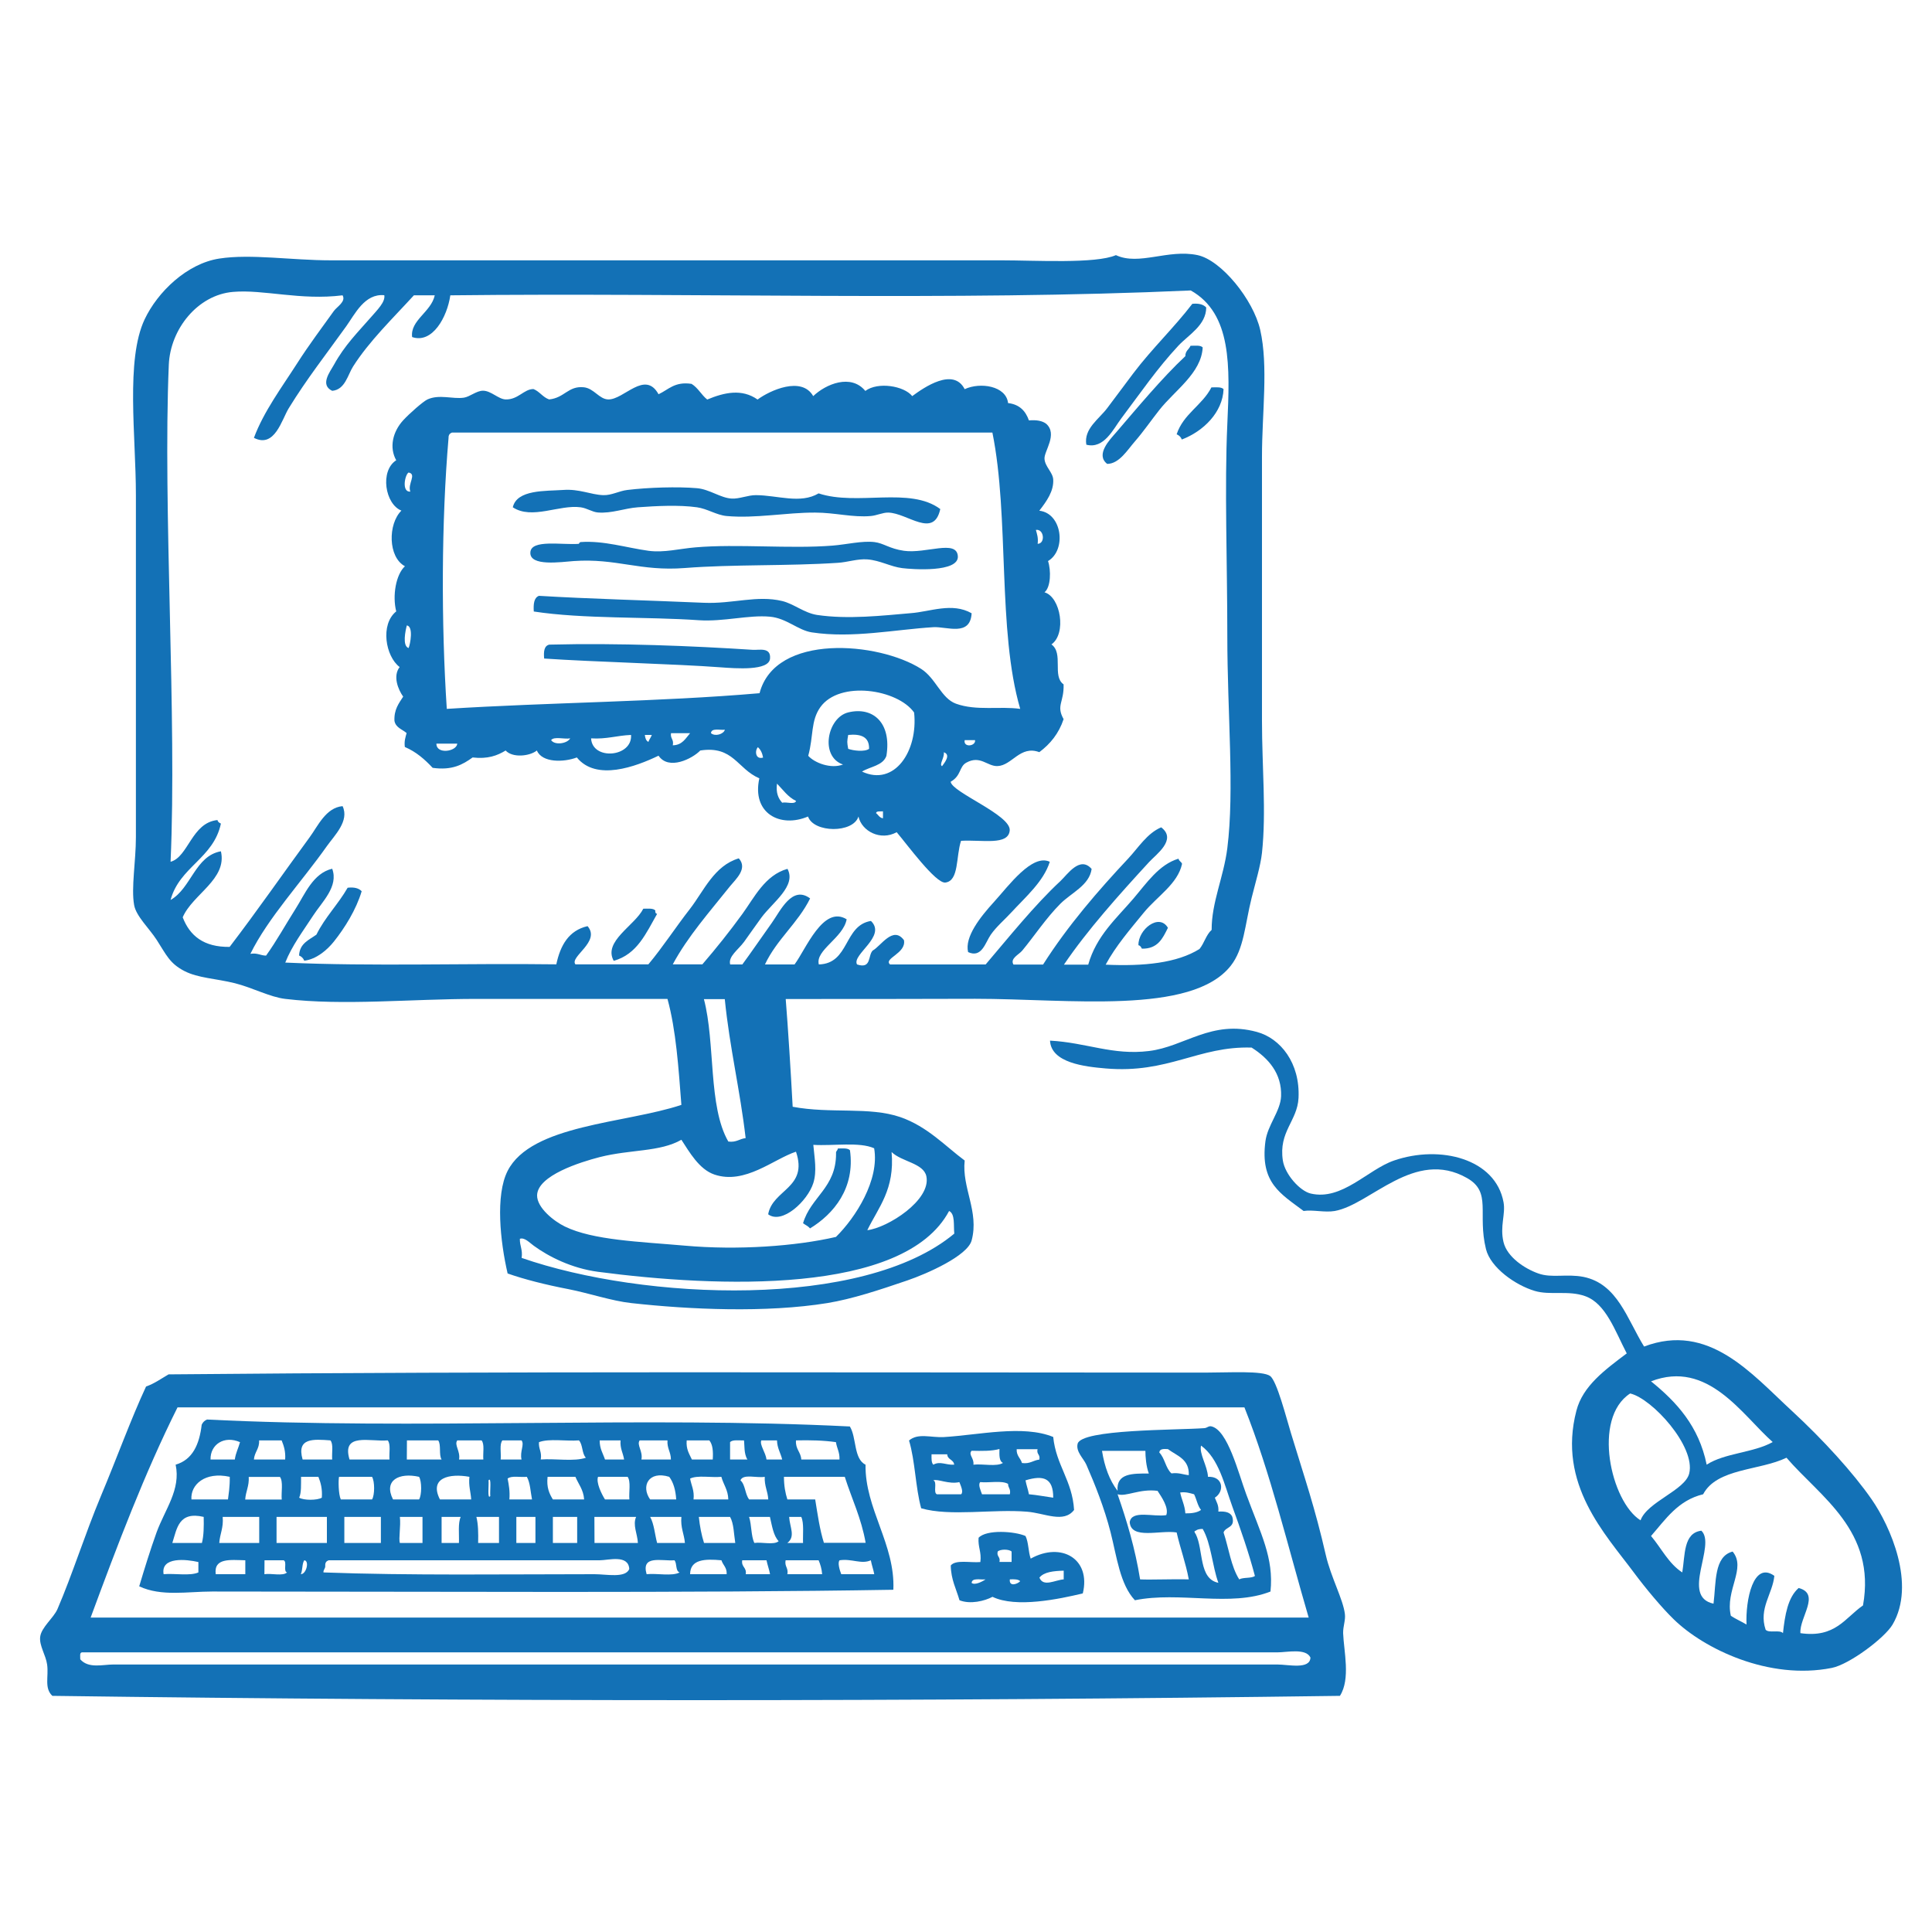 <?xml version="1.0" encoding="utf-8"?>
<!-- Generator: Adobe Illustrator 23.0.6, SVG Export Plug-In . SVG Version: 6.00 Build 0)  -->
<svg version="1.1" id="s" xmlns="http://www.w3.org/2000/svg" xmlns:xlink="http://www.w3.org/1999/xlink" x="0px" y="0px"
	 viewBox="0 0 175 175" style="enable-background:new 0 0 175 175;" xml:space="preserve">
<style type="text/css">
	.st0{fill-rule:evenodd;clip-rule:evenodd;fill:#1371B6;}
</style>
<g>
	<path class="st0" d="M71.17,90.49c0.21,2.63,0.46,6.57,0.63,9.76c3.45,0.65,6.95-0.03,9.76,0.94c2.45,0.85,4.08,2.64,5.82,3.93
		c-0.27,2.48,1.33,4.62,0.63,7.24c-0.38,1.4-4.03,3.01-5.82,3.62c-2.55,0.87-4.99,1.68-7.24,2.05c-5.54,0.9-12.49,0.59-17.79,0
		c-1.74-0.19-3.79-0.89-5.67-1.26c-2.08-0.4-4.01-0.89-5.51-1.42c-0.67-2.89-1.12-7.09,0-9.29c2.14-4.21,10.67-4.29,15.74-5.98
		c-0.26-3.36-0.48-6.76-1.26-9.6c-5.63,0-11.5,0-17.31,0c-5.93,0-12.05,0.63-17.31,0c-1.38-0.16-2.97-1.02-4.56-1.42
		c-1.74-0.43-3.32-0.46-4.57-1.1c-1.35-0.7-1.63-1.45-2.52-2.83c-0.68-1.05-1.86-2.14-2.04-3.15c-0.28-1.55,0.16-3.97,0.16-6.14
		c0-10.17,0-20.74,0-31.01c0-5.34-0.94-12.23,0.79-15.9c1.17-2.48,3.83-5.06,6.77-5.51c2.85-0.44,6.57,0.16,10.07,0.16
		c20.26,0,40.03,0,60.75,0c3.08,0,8.56,0.33,10.39-0.47c2.1,0.98,4.72-0.57,7.4,0c2.15,0.46,5.04,4.03,5.67,6.77
		c0.75,3.29,0.16,7.53,0.16,11.49c0,7.75,0,16.15,0,23.92c0,4.14,0.4,8.24,0,11.96c-0.13,1.19-0.59,2.68-0.94,4.09
		c-0.61,2.44-0.68,4.61-1.89,6.14c-3.54,4.49-14.68,2.99-23.14,2.99C82.53,90.49,76.79,90.49,71.17,90.49z M40.79,26.75
		c-0.28,1.96-1.62,4.41-3.46,3.78c-0.19-1.52,1.72-2.26,2.05-3.78c-0.63,0-1.26,0-1.89,0c-1.91,2.09-4.04,4.14-5.51,6.45
		c-0.48,0.75-0.72,2.1-1.89,2.2c-1.13-0.54-0.21-1.7,0.16-2.36c0.97-1.77,2.16-2.94,3.3-4.25c0.62-0.71,1.37-1.44,1.26-2.05
		c-1.78-0.17-2.65,1.7-3.46,2.83c-1.8,2.51-3.59,4.79-5.19,7.4C25.52,38,24.89,40.63,23,39.66c0.9-2.41,2.53-4.58,3.93-6.77
		c1.04-1.63,2.28-3.28,3.31-4.72c0.28-0.39,1.12-0.85,0.79-1.42c-3.81,0.48-7.17-0.55-9.92-0.31c-3.21,0.27-5.69,3.38-5.82,6.61
		c-0.55,13,0.75,32.03,0.16,45.01c1.61-0.43,1.91-3.55,4.25-3.78c0.03,0.18,0.17,0.25,0.31,0.32c-0.67,3.16-3.75,3.91-4.56,6.92
		c1.88-1.07,2.22-3.99,4.56-4.41c0.59,2.54-2.57,3.89-3.46,5.98c0.64,1.67,1.9,2.71,4.25,2.68c2.48-3.24,4.87-6.69,7.24-9.92
		c0.76-1.03,1.47-2.69,2.99-2.83c0.64,1.34-0.74,2.66-1.42,3.62c-2.3,3.26-5.33,6.5-6.93,9.76c0.63-0.11,0.9,0.15,1.42,0.16
		c0.95-1.32,1.76-2.8,2.68-4.25c0.83-1.3,1.57-3.21,3.31-3.62c0.6,1.61-0.93,3.01-1.73,4.25c-0.91,1.4-1.92,2.73-2.52,4.25
		c7.87,0.36,16.42,0.05,24.55,0.16c0.37-1.73,1.13-3.07,2.83-3.46c1.22,1.4-1.65,2.77-1.1,3.46c2.21,0,4.41,0,6.61,0
		c1.33-1.59,2.46-3.35,3.78-5.04c1.25-1.62,2.18-3.9,4.41-4.56c0.84,0.93-0.29,1.9-0.79,2.52c-1.85,2.32-3.83,4.55-5.19,7.08
		c0.89,0,1.78,0,2.68,0c1.25-1.45,2.45-2.95,3.62-4.56c1.09-1.5,2.05-3.52,4.09-4.09c0.83,1.55-1.33,3.02-2.36,4.41
		c-0.54,0.73-1.08,1.53-1.57,2.2c-0.53,0.72-1.46,1.33-1.26,2.05c0.37,0,0.74,0,1.1,0c0.75-1.01,1.73-2.45,2.68-3.78
		c0.77-1.08,1.83-3.42,3.46-2.2c-1.11,2.25-3.02,3.7-4.09,5.98c0.89,0,1.78,0,2.68,0c1.02-1.36,2.59-5.4,4.72-4.09
		c-0.31,1.69-2.86,2.79-2.52,4.09c2.8-0.08,2.24-3.54,4.72-3.94c1.45,1.39-1.76,3.05-1.26,3.94c1.33,0.44,0.97-0.81,1.42-1.26
		c0.74-0.4,1.84-2.28,2.83-0.94c0.23,1.2-1.88,1.65-1.26,2.2c2.89,0,5.77,0,8.66,0c2.02-2.37,4.44-5.39,6.77-7.55
		c0.64-0.6,1.77-2.32,2.83-1.1c-0.21,1.49-1.83,2.15-2.83,3.15c-1.29,1.29-2.41,2.99-3.46,4.25c-0.31,0.37-1.12,0.71-0.79,1.26
		c0.89,0,1.78,0,2.68,0c2.25-3.54,5.01-6.72,7.71-9.6c0.91-0.97,1.71-2.29,2.99-2.83c1.46,1.11-0.46,2.45-1.1,3.15
		c-2.73,2.97-5.6,6.17-7.71,9.29c0.74,0,1.47,0,2.2,0c0.74-2.62,2.56-4.19,4.09-5.98c1.18-1.38,2.32-3.1,4.09-3.62
		c0.04,0.23,0.26,0.27,0.32,0.47c-0.39,1.82-2.26,2.94-3.46,4.41c-1.25,1.53-2.54,3.02-3.46,4.72c3.46,0.16,6.47-0.15,8.5-1.42
		c0.43-0.52,0.6-1.29,1.1-1.73c-0.01-2.5,1.09-4.78,1.42-7.4c0.66-5.25,0-12.31,0-19.2c0-6.64-0.26-13.53,0-19.2
		c0.24-5.26,0.41-10.02-3.31-12.12C86.34,27.28,63.05,26.5,40.79,26.75z M65.97,103.4c0.73,0.1,1.01-0.25,1.57-0.31
		c-0.5-4.33-1.45-8.2-1.89-12.59c-0.63,0-1.26,0-1.89,0C64.81,94.49,64.13,100.21,65.97,103.4z M64.71,106.39
		c-1.39-0.47-2.28-2.07-2.99-3.15c-1.96,1.12-4.6,0.86-7.4,1.57c-1.74,0.45-5.63,1.66-5.67,3.46c-0.02,1.13,1.54,2.36,2.52,2.83
		c2.55,1.24,6.76,1.37,10.86,1.73c4.82,0.43,10.07,0.05,13.69-0.79c1.78-1.75,3.96-5.16,3.46-8.03c-1.34-0.6-3.68-0.2-5.51-0.31
		c0.11,1.22,0.34,2.38,0,3.46c-0.52,1.64-2.83,3.78-4.09,2.83c0.41-2.26,3.64-2.37,2.52-5.67
		C70.08,104.98,67.48,107.33,64.71,106.39z M78.56,111.43c1.83-0.21,5.8-2.72,5.35-4.88c-0.25-1.2-2.24-1.31-3.15-2.2
		C81.06,107.73,79.58,109.34,78.56,111.43z M54.17,115.2c-2.41-0.32-4.49-1.39-5.82-2.36c-0.38-0.27-0.83-0.78-1.26-0.63
		c-0.02,0.65,0.27,0.98,0.16,1.73c11.07,3.85,30.92,4.7,39.19-2.2c-0.08-0.76,0.09-1.77-0.47-2.05
		C81.9,117.33,64.89,116.61,54.17,115.2z"/>
	<path class="st0" d="M109.26,27.85c-0.01,1.61-1.58,2.46-2.52,3.46c-1.92,2.06-3.4,4.23-5.19,6.61c-0.7,0.93-1.55,2.78-3.15,2.36
		c-0.25-1.45,1.17-2.34,1.89-3.31c0.79-1.04,1.58-2.12,2.36-3.15c1.71-2.26,3.67-4.11,5.35-6.3C108.6,27.46,109,27.58,109.26,27.85z
		"/>
	<path class="st0" d="M108.94,31.47c-0.12,2.33-2.54,3.9-3.93,5.67c-0.72,0.91-1.45,1.97-2.2,2.83c-0.69,0.79-1.43,2.04-2.52,2.05
		c-1.09-0.84,0.25-2.21,0.79-2.83c1.9-2.21,4.2-4.98,6.29-6.93c-0.01-0.48,0.33-0.61,0.47-0.94
		C108.26,31.32,108.74,31.25,108.94,31.47z"/>
	<path class="st0" d="M110.83,35.25c-0.08,2.1-1.83,3.82-3.78,4.56c-0.09-0.23-0.25-0.38-0.47-0.47c0.61-1.85,2.31-2.62,3.15-4.25
		C110.15,35.09,110.63,35.03,110.83,35.25z"/>
	<path class="st0" d="M85.17,46.11c-0.59,2.71-2.98,0.35-4.72,0.32c-0.48-0.01-1.06,0.27-1.57,0.31c-1.62,0.15-3.26-0.31-5.04-0.31
		c-2.64-0.01-5.41,0.55-8.03,0.31c-0.93-0.09-1.74-0.66-2.68-0.79c-1.63-0.23-3.69-0.12-5.35,0c-1.23,0.09-2.36,0.57-3.62,0.47
		c-0.52-0.04-0.98-0.39-1.57-0.47c-1.93-0.26-4.41,1.15-6.14,0c0.37-1.62,2.97-1.46,4.56-1.57c1.46-0.11,2.51,0.43,3.62,0.47
		c0.77,0.03,1.43-0.38,2.2-0.47c1.89-0.23,4.56-0.31,6.3-0.16c1.15,0.1,2.14,0.89,3.15,0.94c0.7,0.04,1.48-0.32,2.2-0.31
		c1.95,0.01,4.02,0.82,5.67-0.16C77.64,45.85,82.41,44.05,85.17,46.11z"/>
	<path class="st0" d="M52.44,49.26c-0.02,0,0.06-0.15,0.16-0.16c2.07-0.15,4.17,0.52,6.14,0.79c1.42,0.19,2.8-0.19,4.25-0.31
		c3.79-0.33,8.59,0.15,12.43-0.16c1.26-0.1,2.67-0.45,3.78-0.32c0.85,0.1,1.35,0.6,2.68,0.79c2,0.28,4.75-1.04,4.88,0.47
		c0.14,1.53-4.17,1.21-5.04,1.1c-1.05-0.13-2-0.7-3.15-0.79c-0.89-0.07-1.81,0.26-2.68,0.31c-4.49,0.3-9.52,0.13-13.85,0.47
		c-4.06,0.32-6.2-0.9-10.07-0.63c-1.13,0.08-4.02,0.52-3.93-0.79C48.11,48.83,50.91,49.38,52.44,49.26z"/>
	<path class="st0" d="M88.01,55.55c-0.12,2.14-2.25,1.19-3.46,1.26c-3.47,0.21-7.34,1.03-11.02,0.47c-1.24-0.19-2.28-1.28-3.78-1.42
		c-1.93-0.18-4.2,0.47-6.45,0.32c-4.69-0.33-10.46-0.1-14.95-0.79c-0.04-0.67,0.01-1.25,0.47-1.42c4.4,0.27,10.16,0.42,14.95,0.63
		c2.61,0.11,4.79-0.71,7.08-0.16c1.04,0.25,2,1.08,3.15,1.26c2.81,0.42,5.93,0.06,8.5-0.16C84.26,55.41,86.24,54.54,88.01,55.55z"/>
	<path class="st0" d="M49.76,58.39c6.3-0.16,13.02,0.12,18.42,0.47c0.57,0.04,1.66-0.27,1.57,0.79c-0.09,1.13-3.06,0.9-4.56,0.79
		c-3.82-0.29-11.55-0.49-15.9-0.79C49.23,59.01,49.29,58.49,49.76,58.39z"/>
	<path class="st0" d="M95.09,78.06c-0.56,1.79-2.23,3.22-3.46,4.56c-0.6,0.66-1.37,1.3-1.89,2.05c-0.49,0.71-0.81,2.14-2.05,1.57
		c-0.33-1.38,1.11-3.19,2.36-4.56C91.36,80.24,93.49,77.3,95.09,78.06z"/>
	<path class="st0" d="M32.76,80.73c-0.5,1.67-1.53,3.32-2.52,4.56c-0.59,0.74-1.57,1.6-2.68,1.73c-0.09-0.23-0.25-0.38-0.47-0.47
		c0.05-1.1,0.9-1.41,1.57-1.89c0.78-1.58,1.97-2.75,2.83-4.25C32.1,80.34,32.51,80.46,32.76,80.73z"/>
	<path class="st0" d="M59.36,82.47c-0.03,0.18,0.03,0.28,0.16,0.31c-0.99,1.73-1.8,3.66-3.93,4.25c-0.98-1.76,1.91-3.19,2.68-4.72
		C58.68,82.31,59.16,82.25,59.36,82.47z"/>
	<path class="st0" d="M105.79,84.04c-0.47,0.95-0.91,1.92-2.36,1.89c-0.07-0.14-0.14-0.28-0.31-0.31
		C103.08,84.2,104.99,82.68,105.79,84.04z"/>
	<path class="st0" d="M148.92,121.97c5.86-2.22,9.72,2.45,13.38,5.82c2.84,2.62,5.57,5.62,7.24,8.03c1.67,2.41,4.03,7.68,1.89,11.33
		c-0.71,1.21-3.92,3.62-5.51,3.93c-5.69,1.13-11.58-1.73-14.32-4.41c-1.07-1.04-2.52-2.77-3.62-4.25
		c-2.56-3.45-6.93-7.97-5.19-14.64c0.58-2.25,2.6-3.71,4.56-5.19c-1.06-2.03-1.89-4.53-3.78-5.19c-1.52-0.54-3.16-0.05-4.56-0.47
		c-1.77-0.53-3.99-2.11-4.41-3.78c-0.8-3.25,0.56-5.16-1.73-6.45c-4.75-2.69-8.71,2.4-11.96,2.99c-0.91,0.16-1.99-0.13-2.83,0
		c-2.07-1.56-3.95-2.54-3.46-6.3c0.19-1.48,1.36-2.72,1.42-4.09c0.08-2.06-1.15-3.45-2.67-4.41c-4.82-0.15-7.54,2.38-13.22,1.89
		c-1.88-0.16-4.94-0.5-5.04-2.52c3.33,0.18,5.67,1.35,8.97,0.94c3.22-0.39,5.65-2.85,9.76-1.73c2.15,0.58,3.93,2.82,3.78,5.98
		c-0.1,2.09-1.82,3.05-1.42,5.67c0.2,1.27,1.55,2.76,2.52,2.99c2.85,0.67,5.16-2.17,7.55-2.99c4.19-1.44,9.2-0.16,9.92,3.78
		c0.2,1.1-0.35,2.17,0,3.62c0.33,1.34,1.9,2.39,3.15,2.83c1.23,0.44,2.54,0.01,4.09,0.31C146.52,116.29,147.38,119.48,148.92,121.97
		z M149.55,125.12c2.32,1.88,4.33,4.06,5.04,7.55c1.62-1.06,4.27-1.08,5.98-2.05C157.8,128.17,154.71,123.13,149.55,125.12z
		 M153.01,133.46c0.59-2.44-3.36-6.78-5.35-7.24c-3.46,2.24-1.75,9.81,0.94,11.49C149.21,136.03,152.64,134.99,153.01,133.46z
		 M168.75,145.42c1.21-6.77-3.88-9.83-6.93-13.38c-2.44,1.18-6.3,0.94-7.55,3.31c-2.28,0.55-3.4,2.27-4.72,3.78
		c0.94,1.11,1.59,2.5,2.83,3.3c0.26-1.57,0.09-3.58,1.73-3.78c1.38,1.32-1.91,5.97,1.1,6.61c0.24-1.91,0.03-4.28,1.73-4.72
		c1.27,1.52-0.7,3.5-0.16,5.82c0.44,0.29,0.95,0.51,1.42,0.79c-0.1-2.18,0.6-5.79,2.52-4.41c-0.16,1.64-1.44,2.95-0.79,4.88
		c0.29,0.34,1.29-0.03,1.57,0.31c0.18-1.65,0.44-3.23,1.42-4.09c2.02,0.53,0.06,2.66,0.16,4.09
		C166.26,148.39,167.13,146.53,168.75,145.42z"/>
	<path class="st0" d="M76.99,104.19c0.48,3.43-1.47,5.77-3.62,7.08c-0.16-0.21-0.42-0.31-0.63-0.47c0.7-2.39,2.99-3.2,2.99-6.3
		c-0.04-0.25,0.15-0.27,0.16-0.47C76.31,104.03,76.79,103.97,76.99,104.19z"/>
	<path class="st0" d="M121.37,153.61c-38.07,0.52-78.39,0.52-116.63,0c-0.75-0.71-0.32-1.74-0.47-2.83
		c-0.12-0.87-0.73-1.72-0.63-2.52c0.11-0.87,1.23-1.72,1.57-2.52c1.34-3.11,2.48-6.76,3.93-10.23c1.45-3.45,2.7-6.93,4.09-9.92
		c0.77-0.27,1.38-0.72,2.04-1.1c30.57-0.29,62.51-0.16,93.96-0.16c2.1,0,5.14-0.19,5.82,0.31c0.61,0.45,1.45,3.75,1.89,5.19
		c1.27,4.17,2.16,6.7,3.15,11.02c0.47,2.04,1.57,4.01,1.73,5.35c0.07,0.56-0.17,1.09-0.16,1.73
		C121.72,149.55,122.35,152.08,121.37,153.61z M8.21,146.52c36.78,0,73.56,0,110.33,0c-1.88-6.41-3.46-13.12-5.82-19.04
		c-32.21,0-64.43,0-96.64,0C13.09,133.46,10.63,139.97,8.21,146.52z M7.27,150.3c0.75,0.86,2.04,0.47,2.99,0.47
		c35.07,0,70.62,0,105.45,0c0.99,0,2.95,0.48,2.99-0.63c-0.41-0.87-2.12-0.47-2.99-0.47c-36.07,0-72.42,0-108.29,0
		C7.19,149.7,7.28,150.05,7.27,150.3z"/>
	<path class="st0" d="M18.75,128.58c18.68,0.94,39.55-0.31,58.23,0.63c0.62,1,0.33,2.93,1.42,3.46c-0.06,4,2.7,7.22,2.52,11.33
		c-18.25,0.31-41.31,0.16-61.7,0.16c-2.25,0-4.6,0.47-6.61-0.47c0.48-1.61,0.99-3.26,1.57-4.88c0.77-2.11,2.21-3.87,1.73-6.14
		c1.54-0.45,2.15-1.84,2.36-3.62C18.37,128.83,18.53,128.67,18.75,128.58z M19.07,132.2c0.73,0,1.47,0,2.2,0
		c0.08-0.6,0.33-1.04,0.47-1.57C20.31,130,19.04,130.84,19.07,132.2z M23,132.2c0.94,0,1.89,0,2.83,0c0.05-0.73-0.12-1.24-0.32-1.73
		c-0.68,0-1.36,0-2.04,0C23.51,131.24,23.05,131.52,23,132.2z M27.41,132.2c0.89,0,1.78,0,2.68,0c-0.05-0.58,0.13-1.39-0.16-1.73
		C28.41,130.36,26.84,130.21,27.41,132.2z M31.66,132.2c1.21,0,2.41,0,3.62,0c-0.05-0.58,0.13-1.39-0.16-1.73
		C33.53,130.61,30.92,129.73,31.66,132.2z M36.85,132.2c1.05,0,2.1,0,3.15,0c-0.27-0.41-0.02-1.35-0.31-1.73c-0.94,0-1.89,0-2.83,0
		C36.85,131.05,36.85,131.63,36.85,132.2z M41.58,132.2c0.74,0,1.47,0,2.2,0c-0.05-0.58,0.13-1.39-0.16-1.73c-0.74,0-1.47,0-2.2,0
		C41.12,130.88,41.72,131.45,41.58,132.2z M45.35,132.2c0.63,0,1.26,0,1.89,0c-0.17-0.73,0.29-1.36,0-1.73c-0.58,0-1.15,0-1.73,0
		C45.22,130.81,45.41,131.62,45.35,132.2z M48.82,130.63c-0.05,0.63,0.28,0.87,0.16,1.57c1.31-0.1,3.04,0.21,4.09-0.16
		c-0.37-0.36-0.27-1.2-0.63-1.57C51.27,130.56,49.73,130.28,48.82,130.63z M54.8,132.2c0.58,0,1.15,0,1.73,0
		c-0.09-0.6-0.38-0.98-0.32-1.73c-0.63,0-1.26,0-1.89,0C54.31,131.22,54.62,131.65,54.8,132.2z M58.1,132.2c0.89,0,1.78,0,2.67,0
		c0-0.68-0.36-1-0.31-1.73c-0.84,0-1.68,0-2.52,0C57.65,130.88,58.25,131.45,58.1,132.2z M62.67,132.2c0.63,0,1.26,0,1.89,0
		c0.05-0.73,0-1.36-0.31-1.73c-0.68,0-1.36,0-2.05,0C62.13,131.27,62.44,131.7,62.67,132.2z M66.13,130.63c0,0.52,0,1.05,0,1.57
		c0.53,0,1.05,0,1.57,0c-0.33-0.52-0.25-1.32-0.31-1.73C66.94,130.49,66.36,130.38,66.13,130.63z M69.43,132.2c0.47,0,0.94,0,1.42,0
		c-0.14-0.59-0.45-1.02-0.47-1.73c-0.47,0-0.94,0-1.42,0C68.78,130.85,69.36,131.58,69.43,132.2z M72.58,132.2c1.15,0,2.31,0,3.46,0
		c0.03-0.66-0.24-1.02-0.32-1.57c-1.1-0.16-2.33-0.19-3.62-0.16C72.04,131.28,72.54,131.51,72.58,132.2z M17.34,135.82
		c1.1,0,2.2,0,3.31,0c0.05-0.44,0.18-1.14,0.16-2.05C18.55,133.27,17.24,134.5,17.34,135.82z M22.53,133.78
		c0.05,0.83-0.27,1.3-0.32,2.05c1.1,0,2.2,0,3.31,0c-0.06-0.67,0.15-1.62-0.16-2.05C24.42,133.78,23.48,133.78,22.53,133.78z
		 M27.1,135.66c0.4,0.25,1.64,0.25,2.05,0c0.06-0.79-0.1-1.37-0.31-1.89c-0.53,0-1.05,0-1.57,0
		C27.26,134.46,27.31,135.19,27.1,135.66z M30.87,135.82c0.94,0,1.89,0,2.83,0c0.25-0.4,0.25-1.64,0-2.05c-1,0-1.99,0-2.99,0
		C30.64,134.05,30.65,135.35,30.87,135.82z M35.6,135.82c0.79,0,1.57,0,2.36,0c0.25-0.4,0.25-1.64,0-2.05
		C36.15,133.36,34.72,134.08,35.6,135.82z M39.85,135.82c0.94,0,1.89,0,2.83,0c-0.04-0.69-0.25-1.22-0.16-2.05
		C40.7,133.44,38.85,133.86,39.85,135.82z M45.98,133.93c0.11,0.57,0.22,1.14,0.16,1.89c0.68,0,1.36,0,2.05,0
		c-0.14-0.7-0.16-1.52-0.47-2.05C47.14,133.83,46.32,133.64,45.98,133.93z M50.08,135.82c0.94,0,1.89,0,2.83,0
		c-0.06-0.89-0.51-1.38-0.79-2.05c-0.84,0-1.68,0-2.52,0C49.49,134.73,49.76,135.3,50.08,135.82z M54.8,135.82c0.74,0,1.47,0,2.21,0
		c-0.06-0.67,0.15-1.62-0.16-2.05c-0.89,0-1.78,0-2.68,0C53.98,134.29,54.48,135.31,54.8,135.82z M58.89,135.82
		c0.79,0,1.57,0,2.36,0c-0.05-0.84-0.25-1.54-0.63-2.05C58.74,133.19,58.04,134.62,58.89,135.82z M62.51,133.93
		c0.11,0.63,0.4,1.07,0.31,1.89c1.05,0,2.1,0,3.15,0c-0.02-0.87-0.44-1.34-0.63-2.05C64.43,133.86,63.17,133.6,62.51,133.93z
		 M67.07,134.09c0.45,0.39,0.41,1.26,0.79,1.73c0.58,0,1.15,0,1.73,0c-0.04-0.75-0.36-1.21-0.32-2.05
		C68.57,133.9,67.3,133.47,67.07,134.09z M71.32,135.82c0.84,0,1.68,0,2.52,0c0.22,1.35,0.41,2.73,0.79,3.93c1.26,0,2.52,0,3.78,0
		c-0.39-2.24-1.26-3.99-1.89-5.98c-1.84,0-3.67,0-5.51,0C71.01,134.57,71.13,135.23,71.32,135.82z M44.41,135.51
		c-0.05-0.38,0.13-1.8-0.16-1.42C44.3,134.47,44.12,135.89,44.41,135.51z M15.61,139.76c0.89,0,1.78,0,2.68,0
		c0.17-0.66,0.18-1.5,0.16-2.36C16.18,136.87,16.03,138.45,15.61,139.76z M19.86,139.76c1.21,0,2.41,0,3.62,0c0-0.79,0-1.57,0-2.36
		c-1.1,0-2.2,0-3.31,0C20.26,138.38,19.92,138.93,19.86,139.76z M25.05,139.76c1.52,0,3.04,0,4.56,0c0-0.79,0-1.57,0-2.36
		c-1.52,0-3.04,0-4.56,0C25.05,138.18,25.05,138.97,25.05,139.76z M31.19,139.76c1.1,0,2.2,0,3.31,0c0-0.79,0-1.57,0-2.36
		c-1.1,0-2.2,0-3.31,0C31.19,138.18,31.19,138.97,31.19,139.76z M36.22,139.76c0.68,0,1.36,0,2.05,0c0-0.79,0-1.57,0-2.36
		c-0.68,0-1.36,0-2.05,0C36.32,138.23,36.09,139.38,36.22,139.76z M40,139.76c0.53,0,1.05,0,1.57,0c0.03-0.81-0.1-1.78,0.16-2.36
		c-0.58,0-1.15,0-1.73,0C40,138.18,40,138.97,40,139.76z M43.31,139.76c0.63,0,1.26,0,1.89,0c0-0.79,0-1.57,0-2.36
		c-0.68,0-1.36,0-2.05,0C43.32,138.06,43.33,138.89,43.31,139.76z M46.77,139.76c0.58,0,1.15,0,1.73,0c0-0.79,0-1.57,0-2.36
		c-0.58,0-1.15,0-1.73,0C46.77,138.18,46.77,138.97,46.77,139.76z M50.08,139.76c0.73,0,1.47,0,2.2,0c0-0.79,0-1.57,0-2.36
		c-0.74,0-1.47,0-2.2,0C50.08,138.18,50.08,138.97,50.08,139.76z M53.85,139.76c1.31,0,2.62,0,3.93,0
		c-0.04-0.82-0.49-1.63-0.16-2.36c-1.26,0-2.52,0-3.78,0C53.85,138.18,53.85,138.97,53.85,139.76z M59.52,139.76
		c0.84,0,1.68,0,2.52,0c-0.07-0.82-0.41-1.38-0.32-2.36c-0.94,0-1.89,0-2.83,0C59.25,138.04,59.31,138.97,59.52,139.76z
		 M63.77,139.76c0.94,0,1.89,0,2.83,0c-0.13-0.82-0.13-1.76-0.47-2.36c-0.94,0-1.89,0-2.83,0
		C63.39,138.25,63.54,139.04,63.77,139.76z M68.33,139.76c0.69-0.1,1.78,0.21,2.2-0.16c-0.48-0.51-0.6-1.39-0.79-2.2
		c-0.63,0-1.26,0-1.89,0C68.09,138.11,68.02,139.13,68.33,139.76z M71.32,139.76c0.47,0,0.94,0,1.42,0
		c-0.03-0.81,0.1-1.78-0.16-2.36c-0.37,0-0.73,0-1.1,0C71.55,138.38,72.07,139.17,71.32,139.76z M14.82,142.59
		c1.02-0.09,2.39,0.18,3.15-0.16c0-0.31,0-0.63,0-0.94C16.9,141.24,14.54,140.98,14.82,142.59z M19.54,142.59c0.89,0,1.78,0,2.68,0
		c0-0.42,0-0.84,0-1.26C20.87,141.3,19.35,141.09,19.54,142.59z M23.95,142.59c0.63-0.1,1.67,0.2,2.05-0.16
		c-0.37-0.1,0.03-0.97-0.31-1.1c-0.58,0-1.15,0-1.73,0C23.95,141.75,23.95,142.17,23.95,142.59z M27.25,142.59
		c0.51-0.01,0.79-1.23,0.31-1.26C27.35,141.64,27.42,142.23,27.25,142.59z M29.46,141.8c0.03,0.3-0.18,0.35-0.16,0.63
		c7.7,0.29,16.75,0.16,24.55,0.16c1.09,0,2.8,0.38,3.15-0.47c-0.08-1.34-1.9-0.79-2.68-0.79c-8.09,0-16.76,0-24.55,0
		C29.57,141.4,29.45,141.53,29.46,141.8z M58.57,142.59c0.95-0.1,2.31,0.21,2.99-0.16c-0.4-0.13-0.22-0.83-0.47-1.1
		C59.92,141.42,58.06,140.82,58.57,142.59z M62.51,142.59c1.1,0,2.2,0,3.31,0c0.04-0.61-0.34-0.82-0.47-1.26
		C63.84,141.19,62.52,141.24,62.51,142.59z M67.55,142.59c0.74,0,1.47,0,2.2,0c-0.08-0.44-0.23-0.82-0.32-1.26c-0.73,0-1.47,0-2.2,0
		C67.13,141.96,67.65,141.96,67.55,142.59z M71.32,142.59c1.05,0,2.1,0,3.15,0c-0.04-0.49-0.16-0.89-0.32-1.26c-1,0-1.99,0-2.99,0
		C71.05,141.91,71.43,142.01,71.32,142.59z M76.2,142.59c1,0,1.99,0,2.99,0c-0.08-0.44-0.23-0.82-0.31-1.26
		c-0.86,0.39-1.72-0.17-2.83,0C75.85,141.54,76.06,142.24,76.2,142.59z"/>
	<path class="st0" d="M115.08,144.16c-3.62,1.43-8.25-0.03-12.28,0.79c-1.35-1.43-1.64-3.94-2.2-6.14c-0.57-2.24-1.43-4.38-2.2-6.14
		c-0.26-0.58-0.96-1.17-0.79-1.89c0.32-1.34,8.99-1.23,11.49-1.42c0.25-0.02,0.37-0.22,0.63-0.16c1.48,0.34,2.44,4.22,3.15,6.14
		C114.19,138.91,115.4,141.11,115.08,144.16z M110.04,135.66c0.14,0.38,0.37,0.68,0.32,1.26c0.62-0.04,1.09,0.06,1.26,0.47
		c0.29,1.03-0.6,0.87-0.79,1.42c0.47,1.42,0.68,3.1,1.42,4.25c0.37-0.21,1.09-0.07,1.42-0.31c-0.55-2.09-1.29-4.22-2.05-6.3
		c-0.71-1.95-1.21-4.33-2.83-5.51c-0.18,0.75,0.57,1.81,0.63,2.83C110.79,133.7,110.95,135.08,110.04,135.66z M105.01,131.57
		c0.5,0.5,0.57,1.42,1.1,1.89c0.67-0.09,1.04,0.11,1.57,0.16c0.06-1.47-1.08-1.75-1.89-2.36
		C105.4,131.23,105.03,131.23,105.01,131.57z M101.23,135.04c-0.14-1.61,1.37-1.57,2.83-1.57c-0.25-0.67-0.31-1.54-0.31-2.05
		c-1.31,0-2.62,0-3.93,0C100.05,132.86,100.5,134.09,101.23,135.04z M103.27,143.06c0.92,0.05,2.98-0.04,4.41,0
		c-0.28-1.51-0.77-2.8-1.1-4.25c-1.49-0.24-4.14,0.68-4.25-0.94c0.18-1.13,2.18-0.44,3.31-0.63c0.25-0.67-0.42-1.64-0.79-2.2
		c-1.64-0.21-2.84,0.56-3.62,0.31C102.07,137.76,102.82,140.26,103.27,143.06z M107.37,137.08c0.59,0.01,1.09-0.07,1.42-0.31
		c-0.31-0.37-0.4-0.97-0.63-1.42c-0.38-0.1-0.72-0.23-1.26-0.16C107.03,135.84,107.32,136.34,107.37,137.08z M108.31,138.65
		c-0.19,0.03-0.1,0.17,0,0.31c0.72,1.43,0.25,4.05,2.05,4.41c-0.56-1.54-0.65-3.55-1.42-4.88
		C108.67,138.49,108.45,138.53,108.31,138.65z"/>
	<path class="st0" d="M95.4,130.16c0.26,2.57,1.73,3.94,1.89,6.61c-0.94,1.23-2.65,0.29-4.25,0.16c-3.12-0.26-6.96,0.45-9.6-0.31
		c-0.52-1.89-0.54-4.28-1.1-6.14c0.81-0.7,1.97-0.25,3.15-0.31C88.67,129.98,92.66,129.04,95.4,130.16z M88.01,131.41
		c-0.33,0.35,0.25,0.68,0.16,1.26c0.84-0.1,2.1,0.21,2.68-0.16c-0.36-0.16-0.33-0.72-0.32-1.26
		C89.83,131.45,88.91,131.43,88.01,131.41z M92.57,132.52c0.74,0.1,1.01-0.25,1.57-0.31c0.11-0.48-0.27-0.46-0.16-0.94
		c-0.63,0-1.26,0-1.89,0C92.06,131.87,92.44,132.07,92.57,132.52z M84.54,132.67c0.63-0.35,1.13,0.05,1.89,0
		c-0.05-0.48-0.61-0.44-0.63-0.94c-0.47,0-0.94,0-1.42,0C84.37,132.12,84.36,132.49,84.54,132.67z M92.89,134.09
		c0.08,0.44,0.23,0.82,0.31,1.26c0.77,0.07,1.47,0.21,2.2,0.31C95.41,133.88,94.51,133.59,92.89,134.09z M84.86,135.35
		c0.74,0,1.47,0,2.2,0c0.23-0.22-0.03-0.76-0.16-1.1c-0.96,0.22-1.98-0.32-2.36-0.16C84.93,134.23,84.5,135.19,84.86,135.35z
		 M88.95,135.35c0.84,0,1.68,0,2.52,0c0.11-0.48-0.16-0.57-0.16-0.94c-0.56-0.33-1.7-0.08-2.52-0.16
		C88.57,134.47,88.83,135.01,88.95,135.35z"/>
	<path class="st0" d="M92.89,139.13c0.28,0.56,0.25,1.43,0.47,2.05c2.76-1.54,5.48,0.01,4.72,3.15c-2.12,0.51-6.05,1.34-8.18,0.31
		c-0.71,0.38-2.02,0.7-2.99,0.31c-0.29-1.02-0.77-1.86-0.79-3.15c0.44-0.55,1.77-0.23,2.68-0.31c0.12-0.91-0.23-1.35-0.16-2.2
		C89.36,138.52,91.92,138.7,92.89,139.13z M90.37,140.54c-0.11,0.48,0.27,0.46,0.16,0.94c0.37,0,0.74,0,1.1,0c0-0.32,0-0.63,0-0.94
		C91.4,140.31,90.6,140.31,90.37,140.54z M94.15,142.9c0.35,0.89,1.43,0.21,2.2,0.16c0-0.26,0-0.52,0-0.79
		C95.43,142.3,94.57,142.38,94.15,142.9z M88.01,143.38c0.28,0.23,0.94-0.1,1.26-0.32C88.79,143.11,88.04,142.89,88.01,143.38z
		 M92.41,143.22c-0.19-0.18-0.56-0.18-0.94-0.16C91.39,143.77,92.19,143.48,92.41,143.22z"/>
	<path class="st0" d="M87.38,35.25c1.42-0.66,3.76-0.29,3.93,1.26c1.04,0.12,1.59,0.72,1.89,1.57c0.7-0.06,1.22,0.04,1.57,0.31
		c1.05,0.95-0.19,2.46-0.16,3.15c0.03,0.72,0.75,1.23,0.79,1.89c0.06,1.06-0.59,1.96-1.26,2.83c2.07,0.23,2.48,3.56,0.79,4.56
		c0.28,0.83,0.26,2.37-0.32,2.83c1.47,0.43,2.01,3.75,0.63,4.72c1.12,0.81,0.04,2.88,1.1,3.62c0.05,1.64-0.7,1.89,0,3.15
		c-0.43,1.3-1.21,2.25-2.2,2.99c-1.73-0.65-2.47,1.21-3.78,1.26c-0.93,0.04-1.56-1.01-2.83-0.31c-0.66,0.36-0.45,1.19-1.42,1.73
		c0.11,0.96,5.47,3.01,5.35,4.41c-0.12,1.39-2.49,0.83-4.41,0.94c-0.47,1.42-0.17,3.63-1.42,3.78c-0.87,0.11-3.51-3.51-4.41-4.56
		c-1.46,0.81-3.17-0.09-3.46-1.42c-0.48,1.53-4.06,1.49-4.57,0c-2.52,1.07-5.11-0.29-4.41-3.46c-2.01-0.86-2.35-2.98-5.35-2.52
		c-0.71,0.74-2.86,1.83-3.78,0.47c-2.06,0.99-5.64,2.33-7.4,0.16c-1.19,0.45-3.15,0.49-3.62-0.63c-0.66,0.53-2.22,0.68-2.83,0
		c-0.75,0.46-1.62,0.79-2.99,0.63c-0.89,0.64-1.85,1.19-3.62,0.94c-0.71-0.76-1.49-1.45-2.52-1.89c-0.07-0.54,0.06-0.88,0.16-1.26
		c-0.39-0.34-0.98-0.48-1.1-1.1c-0.05-1.04,0.4-1.59,0.79-2.2c-0.45-0.63-0.96-1.85-0.32-2.68c-1.28-0.96-1.78-3.86-0.31-5.04
		c-0.36-1.42-0.03-3.34,0.79-4.09c-1.54-0.82-1.55-3.83-0.32-5.04c-1.48-0.58-1.97-3.6-0.47-4.56c-0.65-1.16-0.32-2.58,0.63-3.62
		c0.56-0.61,1.81-1.71,2.2-1.89c1.08-0.49,2.28-0.01,3.3-0.16c0.54-0.08,1.14-0.63,1.73-0.63c0.73,0,1.4,0.77,2.05,0.79
		c1.14,0.03,1.65-0.94,2.52-0.94c0.56,0.22,0.84,0.74,1.42,0.94c1.41-0.14,1.72-1.25,3.15-1.1c0.91,0.1,1.39,1.08,2.2,1.1
		c1.42,0.04,3.33-2.7,4.56-0.47c0.9-0.41,1.45-1.17,2.99-0.94c0.59,0.36,0.89,1,1.42,1.42c1.56-0.65,3.14-1,4.56,0
		c1.12-0.83,4-2.14,5.04-0.31c1.14-1.09,3.42-2.05,4.72-0.47c1.14-0.85,3.51-0.46,4.25,0.47C83.7,35.09,86.36,33.25,87.38,35.25z
		 M40.63,39.66c-0.65,7.56-0.67,16.8-0.16,24.55c9.32-0.59,19.2-0.63,28.33-1.42c1.42-5.46,10.78-4.66,14.64-2.2
		c1.33,0.85,1.81,2.66,3.15,3.15c1.85,0.67,3.97,0.21,5.82,0.47c-2.08-7.11-0.97-17.39-2.52-25.03c-16.32,0-32.63,0-48.95,0
		C40.75,39.25,40.62,39.39,40.63,39.66z M37.17,44.53c-0.28-0.69,0.61-1.58-0.16-1.73C36.67,43,36.36,44.6,37.17,44.53z
		 M93.99,49.26c0.72-0.02,0.58-1.38-0.16-1.26C93.93,48.37,94.06,48.71,93.99,49.26z M37.01,58.7c0.15-0.34,0.46-1.96-0.16-2.05
		C36.73,57.11,36.42,58.51,37.01,58.7z M74.31,64.05c-0.89,1.25-0.61,2.62-1.1,4.41c0.57,0.64,2.04,1.21,3.15,0.79
		c-2.12-0.72-1.43-4.25,0.47-4.72c2.23-0.55,3.95,0.93,3.46,3.94c-0.32,0.89-1.46,0.96-2.21,1.42c2.95,1.38,5.09-1.87,4.72-5.35
		C81.31,62.43,76.06,61.61,74.31,64.05z M64.4,66.41c0.38,0.33,1.14,0.09,1.26-0.31C65.18,66.15,64.43,65.92,64.4,66.41z
		 M60.94,67.51c0.87-0.02,1.16-0.63,1.57-1.1c-0.58,0-1.15,0-1.73,0C60.7,66.91,61.06,66.97,60.94,67.51z M53.54,66.88
		c0.11,2.03,3.76,1.71,3.62-0.31C55.9,66.62,54.93,66.97,53.54,66.88z M58.73,67.2c0.08-0.23,0.23-0.4,0.31-0.63
		c-0.21,0-0.42,0-0.63,0C58.44,66.86,58.52,67.1,58.73,67.2z M76.83,67.83c0.44,0.16,1.47,0.3,1.89,0c0.03-1.09-0.73-1.37-1.89-1.26
		C76.72,67.2,76.72,67.2,76.83,67.83z M51.65,66.88c-0.53,0.1-1.46-0.2-1.73,0.16C50.25,67.53,51.38,67.36,51.65,66.88z
		 M88.32,67.04c-0.31,0-0.63,0-0.94,0C87.24,67.74,88.4,67.6,88.32,67.04z M41.42,67.36c-0.63,0-1.26,0-1.89,0
		C39.52,68.36,41.36,68.08,41.42,67.36z M69.12,68.62c-0.07-0.4-0.22-0.72-0.47-0.94C68.36,67.98,68.41,68.83,69.12,68.62z
		 M85.33,69.4c0.2-0.28,0.84-1.03,0.16-1.26C85.57,68.61,85.04,69.25,85.33,69.4z M70.85,72.71c0.38-0.1,1.14,0.2,1.26-0.16
		c-0.75-0.36-1.19-1.02-1.73-1.57C70.27,71.82,70.5,72.32,70.85,72.71z M79.98,74.12c0-0.21,0-0.42,0-0.63
		c-0.24,0.03-0.58-0.06-0.63,0.16C79.56,73.81,79.66,74.08,79.98,74.12z"/>
</g>
</svg>
